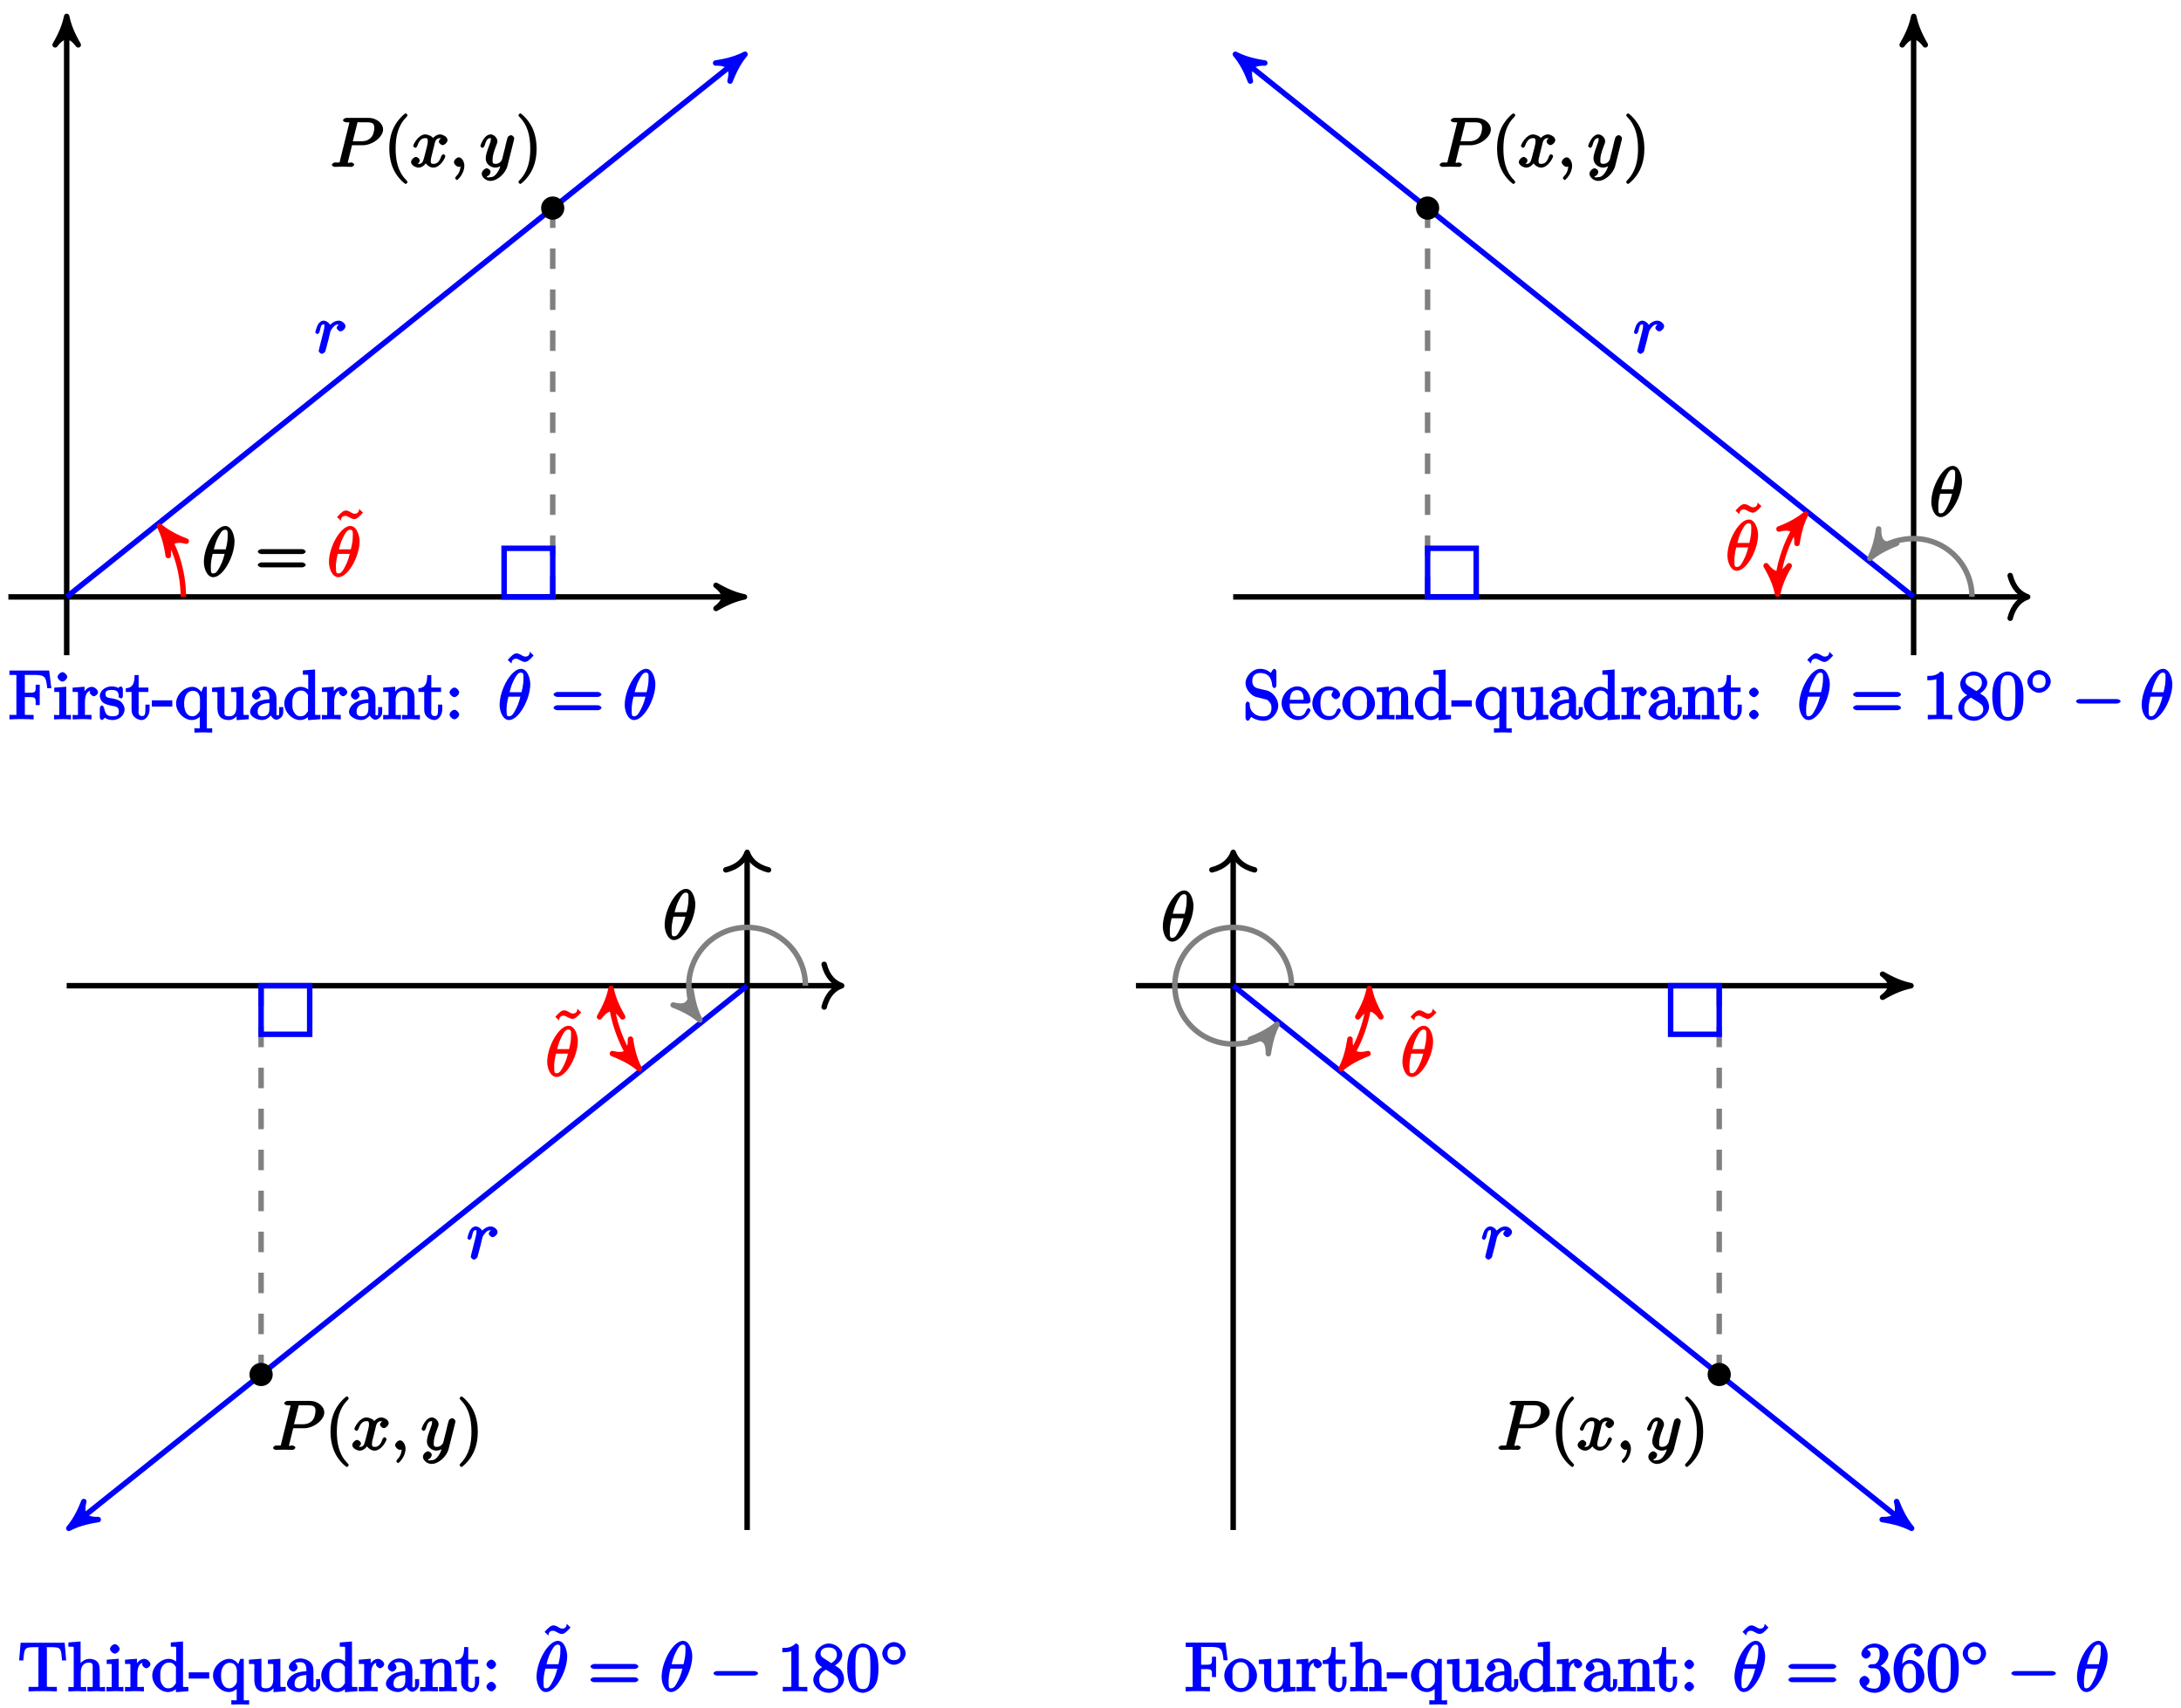 <?xml version="1.0" encoding="UTF-8"?>
<svg xmlns="http://www.w3.org/2000/svg" xmlns:xlink="http://www.w3.org/1999/xlink" width="318pt" height="249pt" viewBox="0 0 318 249" version="1.1">
<defs>
<g>
<symbol overflow="visible" id="glyph0-0">
<path style="stroke:none;" d=""/>
</symbol>
<symbol overflow="visible" id="glyph0-1">
<path style="stroke:none;" d="M 0.703 -0.75 C 0.672 -0.594 0.609 -0.375 0.609 -0.312 C 0.609 -0.141 0.922 0.109 1.078 0.109 C 1.203 0.109 1.547 -0.125 1.594 -0.297 C 1.578 -0.266 1.969 -1.719 2.016 -1.906 C 2.094 -2.234 2.266 -2.938 2.328 -3.203 C 2.375 -3.328 2.609 -3.688 2.844 -3.906 C 2.922 -3.984 3.094 -4.188 3.516 -4.188 C 3.781 -4.188 3.922 -4.062 3.938 -4.062 L 3.938 -4.391 C 3.641 -4.344 3.234 -3.938 3.234 -3.672 C 3.234 -3.516 3.531 -3.172 3.797 -3.172 C 4.062 -3.172 4.516 -3.562 4.516 -3.922 C 4.516 -4.266 4.031 -4.734 3.516 -4.734 C 2.875 -4.734 2.297 -4.203 2.109 -3.922 L 2.406 -3.797 C 2.328 -4.25 1.797 -4.734 1.328 -4.734 C 0.875 -4.734 0.562 -4.297 0.469 -4.109 C 0.297 -3.781 0.109 -3.062 0.109 -3.031 C 0.109 -2.938 0.391 -2.766 0.406 -2.766 C 0.516 -2.766 0.688 -2.938 0.75 -3.156 C 0.922 -3.875 0.953 -4.188 1.312 -4.188 C 1.469 -4.188 1.438 -4.266 1.438 -3.891 C 1.438 -3.672 1.406 -3.562 1.281 -3.047 Z M 0.703 -0.75 "/>
</symbol>
<symbol overflow="visible" id="glyph0-2">
<path style="stroke:none;" d="M 4.703 -5.141 C 4.703 -5.797 4.359 -7.359 3.344 -7.359 C 1.953 -7.359 0.234 -4.375 0.234 -2.094 C 0.234 -1.156 0.703 0.109 1.609 0.109 C 3.016 0.109 4.703 -2.906 4.703 -5.141 Z M 1.641 -3.781 C 1.812 -4.422 1.969 -5.109 2.359 -5.812 C 2.625 -6.297 2.875 -6.812 3.328 -6.812 C 3.812 -6.812 3.703 -6.328 3.703 -5.766 C 3.703 -5.281 3.625 -4.766 3.422 -3.953 L 1.688 -3.953 Z M 3.297 -3.453 C 3.188 -3 3.016 -2.266 2.641 -1.562 C 2.297 -0.875 2.047 -0.438 1.609 -0.438 C 1.281 -0.438 1.25 -0.562 1.25 -1.484 C 1.25 -1.906 1.312 -2.484 1.516 -3.297 L 3.25 -3.297 Z M 3.297 -3.453 "/>
</symbol>
<symbol overflow="visible" id="glyph0-3">
<path style="stroke:none;" d="M 3.016 -3.156 L 4.719 -3.156 C 6.125 -3.156 7.688 -4.344 7.688 -5.469 C 7.688 -6.234 6.859 -7.141 5.547 -7.141 L 2.328 -7.141 C 2.141 -7.141 1.844 -6.969 1.844 -6.781 C 1.844 -6.656 2.109 -6.5 2.312 -6.5 C 2.438 -6.5 2.625 -6.484 2.734 -6.484 C 2.906 -6.453 2.781 -6.594 2.781 -6.484 C 2.781 -6.438 2.766 -6.406 2.734 -6.297 L 1.406 -0.938 C 1.312 -0.547 1.469 -0.641 0.672 -0.641 C 0.516 -0.641 0.219 -0.469 0.219 -0.281 C 0.219 -0.156 0.516 0 0.547 0 C 0.828 0 1.531 -0.031 1.812 -0.031 C 2.031 -0.031 2.25 -0.016 2.453 -0.016 C 2.672 -0.016 2.891 0 3.094 0 C 3.172 0 3.469 -0.156 3.469 -0.359 C 3.469 -0.469 3.203 -0.641 3.016 -0.641 C 2.656 -0.641 2.547 -0.469 2.547 -0.641 C 2.547 -0.703 2.562 -0.75 2.578 -0.812 L 3.156 -3.156 Z M 3.906 -6.281 C 4 -6.625 3.844 -6.5 4.281 -6.5 L 5.234 -6.5 C 6.062 -6.5 6.406 -6.391 6.406 -5.703 C 6.406 -5.312 6.266 -4.578 5.875 -4.219 C 5.375 -3.766 4.906 -3.734 4.469 -3.734 L 3.266 -3.734 Z M 3.906 -6.281 "/>
</symbol>
<symbol overflow="visible" id="glyph0-4">
<path style="stroke:none;" d="M 3.5 -3.172 C 3.562 -3.422 3.625 -4.188 4.312 -4.188 C 4.359 -4.188 4.469 -4.234 4.688 -4.109 L 4.812 -4.391 C 4.531 -4.344 4.156 -3.922 4.156 -3.672 C 4.156 -3.516 4.453 -3.172 4.719 -3.172 C 4.938 -3.172 5.422 -3.516 5.422 -3.906 C 5.422 -4.422 4.672 -4.734 4.328 -4.734 C 3.75 -4.734 3.266 -4.156 3.297 -4.203 C 3.203 -4.469 2.5 -4.734 2.203 -4.734 C 1.172 -4.734 0.422 -3.281 0.422 -3.031 C 0.422 -2.938 0.703 -2.766 0.719 -2.766 C 0.797 -2.766 1 -2.953 1.016 -3.047 C 1.359 -4.094 1.844 -4.188 2.188 -4.188 C 2.375 -4.188 2.547 -4.25 2.547 -3.672 C 2.547 -3.375 2.375 -2.703 2 -1.312 C 1.844 -0.688 1.672 -0.438 1.234 -0.438 C 1.172 -0.438 1.062 -0.391 0.859 -0.516 L 0.734 -0.234 C 0.984 -0.297 1.375 -0.656 1.375 -0.938 C 1.375 -1.203 0.984 -1.453 0.844 -1.453 C 0.531 -1.453 0.109 -1.031 0.109 -0.703 C 0.109 -0.25 0.781 0.109 1.219 0.109 C 1.891 0.109 2.359 -0.641 2.391 -0.703 L 2.094 -0.812 C 2.219 -0.438 2.75 0.109 3.344 0.109 C 4.375 0.109 5.109 -1.328 5.109 -1.578 C 5.109 -1.688 4.859 -1.859 4.828 -1.859 C 4.734 -1.859 4.531 -1.641 4.516 -1.578 C 4.188 -0.516 3.688 -0.438 3.375 -0.438 C 2.984 -0.438 2.984 -0.594 2.984 -0.922 C 2.984 -1.141 3.047 -1.359 3.156 -1.797 Z M 3.5 -3.172 "/>
</symbol>
<symbol overflow="visible" id="glyph0-5">
<path style="stroke:none;" d="M 2.188 -0.172 C 2.188 -0.828 1.781 -1.391 1.391 -1.391 C 1.062 -1.391 0.672 -0.969 0.672 -0.688 C 0.672 -0.422 1.062 0 1.391 0 C 1.5 0 1.75 -0.094 1.859 -0.172 C 1.891 -0.203 1.781 -0.156 1.781 -0.156 C 1.797 -0.156 1.625 -0.312 1.625 -0.172 C 1.625 0.562 1.328 1.047 1 1.375 C 0.891 1.484 0.844 1.625 0.844 1.656 C 0.844 1.719 1.062 1.922 1.109 1.922 C 1.219 1.922 2.188 1 2.188 -0.172 Z M 2.188 -0.172 "/>
</symbol>
<symbol overflow="visible" id="glyph0-6">
<path style="stroke:none;" d="M 5.016 -3.953 C 5.047 -4.094 5.047 -4.109 5.047 -4.188 C 5.047 -4.359 4.75 -4.625 4.594 -4.625 C 4.5 -4.625 4.203 -4.516 4.109 -4.344 C 4.047 -4.203 3.969 -3.891 3.922 -3.703 C 3.859 -3.453 3.781 -3.188 3.734 -2.906 L 3.281 -1.109 C 3.234 -0.969 2.984 -0.438 2.328 -0.438 C 1.828 -0.438 1.891 -0.703 1.891 -1.078 C 1.891 -1.531 2.047 -2.156 2.391 -3.031 C 2.547 -3.438 2.594 -3.547 2.594 -3.75 C 2.594 -4.203 2.109 -4.734 1.609 -4.734 C 0.656 -4.734 0.109 -3.125 0.109 -3.031 C 0.109 -2.938 0.391 -2.766 0.406 -2.766 C 0.516 -2.766 0.688 -2.953 0.734 -3.109 C 1 -4.047 1.234 -4.188 1.578 -4.188 C 1.656 -4.188 1.641 -4.344 1.641 -4.031 C 1.641 -3.781 1.547 -3.516 1.469 -3.328 C 1.078 -2.266 0.891 -1.703 0.891 -1.234 C 0.891 -0.344 1.703 0.109 2.297 0.109 C 2.688 0.109 3.141 -0.109 3.422 -0.391 L 3.125 -0.5 C 2.984 0.016 2.922 0.391 2.516 0.922 C 2.266 1.25 2.016 1.5 1.562 1.5 C 1.422 1.5 1.141 1.641 1.031 1.406 C 0.953 1.406 1.203 1.359 1.344 1.234 C 1.453 1.141 1.594 0.906 1.594 0.719 C 1.594 0.406 1.156 0.203 1.062 0.203 C 0.828 0.203 0.312 0.531 0.312 1.016 C 0.312 1.516 0.938 2.047 1.562 2.047 C 2.578 2.047 3.781 0.984 4.062 -0.156 Z M 5.016 -3.953 "/>
</symbol>
<symbol overflow="visible" id="glyph1-0">
<path style="stroke:none;" d=""/>
</symbol>
<symbol overflow="visible" id="glyph1-1">
<path style="stroke:none;" d="M 6.844 -3.266 C 7 -3.266 7.359 -3.422 7.359 -3.625 C 7.359 -3.812 7 -3.984 6.859 -3.984 L 0.891 -3.984 C 0.75 -3.984 0.375 -3.812 0.375 -3.625 C 0.375 -3.422 0.75 -3.266 0.891 -3.266 Z M 6.859 -1.328 C 7 -1.328 7.359 -1.484 7.359 -1.688 C 7.359 -1.891 7 -2.047 6.844 -2.047 L 0.891 -2.047 C 0.75 -2.047 0.375 -1.891 0.375 -1.688 C 0.375 -1.484 0.75 -1.328 0.891 -1.328 Z M 6.859 -1.328 "/>
</symbol>
<symbol overflow="visible" id="glyph1-2">
<path style="stroke:none;" d="M 4.266 -6.781 L 3.812 -7.219 C 3.812 -6.812 3.609 -6.516 3.172 -6.516 C 2.938 -6.516 2.812 -6.609 2.641 -6.703 C 2.375 -6.875 2.078 -6.984 1.906 -6.984 C 1.531 -6.984 1.203 -6.719 0.594 -6.031 L 1.156 -5.5 C 1.156 -5.906 1.359 -6.203 1.797 -6.203 C 2.031 -6.203 2.156 -6.109 2.328 -6.016 C 2.594 -5.859 2.906 -5.734 3.078 -5.734 C 3.453 -5.734 3.766 -6 4.375 -6.672 Z M 4.266 -6.781 "/>
</symbol>
<symbol overflow="visible" id="glyph1-3">
<path style="stroke:none;" d="M 3.469 2.234 C 3.469 2.203 3.422 2.062 3.25 1.891 C 2 0.641 1.734 -1.125 1.734 -2.656 C 1.734 -4.391 2.062 -6.016 3.297 -7.25 C 3.422 -7.375 3.469 -7.5 3.469 -7.531 C 3.469 -7.609 3.266 -7.812 3.203 -7.812 C 3.094 -7.812 2.031 -6.953 1.438 -5.688 C 0.922 -4.594 0.812 -3.484 0.812 -2.656 C 0.812 -1.875 0.922 -0.672 1.469 0.453 C 2.062 1.688 3.094 2.5 3.203 2.5 C 3.266 2.5 3.469 2.297 3.469 2.234 Z M 3.469 2.234 "/>
</symbol>
<symbol overflow="visible" id="glyph1-4">
<path style="stroke:none;" d="M 3.047 -2.656 C 3.047 -3.422 2.938 -4.641 2.391 -5.766 C 1.797 -6.984 0.766 -7.812 0.672 -7.812 C 0.609 -7.812 0.391 -7.594 0.391 -7.531 C 0.391 -7.5 0.438 -7.375 0.625 -7.203 C 1.609 -6.203 2.125 -4.734 2.125 -2.656 C 2.125 -0.953 1.797 0.688 0.562 1.938 C 0.438 2.062 0.391 2.203 0.391 2.234 C 0.391 2.297 0.609 2.5 0.672 2.5 C 0.766 2.5 1.828 1.656 2.422 0.391 C 2.938 -0.703 3.047 -1.812 3.047 -2.656 Z M 3.047 -2.656 "/>
</symbol>
<symbol overflow="visible" id="glyph1-5">
<path style="stroke:none;" d="M 3.094 -6.547 C 3.094 -6.781 2.938 -6.969 2.625 -6.969 C 1.953 -6.281 1.203 -6.328 0.703 -6.328 L 0.703 -5.688 C 1.094 -5.688 1.797 -5.734 2.016 -5.859 L 2.016 -0.953 C 2.016 -0.594 2.156 -0.641 1.266 -0.641 L 0.766 -0.641 L 0.766 0.016 C 1.297 -0.031 2.156 -0.031 2.562 -0.031 C 2.953 -0.031 3.828 -0.031 4.344 0.016 L 4.344 -0.641 L 3.859 -0.641 C 2.953 -0.641 3.094 -0.578 3.094 -0.953 Z M 3.094 -6.547 "/>
</symbol>
<symbol overflow="visible" id="glyph1-6">
<path style="stroke:none;" d="M 1.75 -4.828 C 1.281 -5.141 1.297 -5.359 1.297 -5.516 C 1.297 -6.125 1.781 -6.391 2.484 -6.391 C 3.203 -6.391 3.672 -6.031 3.672 -5.312 C 3.672 -4.75 3.328 -4.391 2.859 -4.109 Z M 3.203 -3.656 C 3.922 -4.031 4.453 -4.656 4.453 -5.312 C 4.453 -6.234 3.406 -6.969 2.5 -6.969 C 1.5 -6.969 0.516 -6.062 0.516 -5.141 C 0.516 -4.953 0.578 -4.391 1 -3.922 C 1.109 -3.812 1.469 -3.562 1.531 -3.516 C 1.141 -3.328 0.234 -2.656 0.234 -1.672 C 0.234 -0.609 1.438 0.219 2.484 0.219 C 3.609 0.219 4.719 -0.766 4.719 -1.828 C 4.719 -2.188 4.562 -2.766 4.188 -3.188 C 4 -3.391 3.844 -3.484 3.406 -3.766 Z M 1.953 -3.234 L 3.188 -2.469 C 3.453 -2.266 3.875 -2.078 3.875 -1.469 C 3.875 -0.734 3.312 -0.391 2.5 -0.391 C 1.641 -0.391 1.094 -0.844 1.094 -1.672 C 1.094 -2.25 1.359 -2.766 2.078 -3.156 Z M 1.953 -3.234 "/>
</symbol>
<symbol overflow="visible" id="glyph1-7">
<path style="stroke:none;" d="M 4.75 -3.344 C 4.75 -4.141 4.703 -4.938 4.359 -5.688 C 3.891 -6.641 2.906 -6.969 2.5 -6.969 C 1.891 -6.969 0.984 -6.547 0.578 -5.609 C 0.266 -4.922 0.203 -4.141 0.203 -3.344 C 0.203 -2.609 0.297 -1.594 0.703 -0.844 C 1.141 -0.031 2 0.219 2.484 0.219 C 3.016 0.219 3.953 -0.156 4.391 -1.094 C 4.703 -1.781 4.75 -2.562 4.75 -3.344 Z M 2.484 -0.328 C 2.094 -0.328 1.672 -0.406 1.5 -1.359 C 1.391 -1.969 1.391 -2.875 1.391 -3.469 C 1.391 -4.109 1.391 -4.766 1.469 -5.297 C 1.656 -6.484 2.234 -6.422 2.484 -6.422 C 2.812 -6.422 3.297 -6.406 3.484 -5.406 C 3.578 -4.859 3.578 -4.094 3.578 -3.469 C 3.578 -2.719 3.578 -2.047 3.469 -1.406 C 3.312 -0.453 2.938 -0.328 2.484 -0.328 Z M 2.484 -0.328 "/>
</symbol>
<symbol overflow="visible" id="glyph1-8">
<path style="stroke:none;" d="M 2.891 -3.516 C 3.703 -3.781 4.453 -4.641 4.453 -5.422 C 4.453 -6.234 3.406 -6.969 2.453 -6.969 C 1.453 -6.969 0.516 -6.203 0.516 -5.438 C 0.516 -5.109 0.906 -4.766 1.203 -4.766 C 1.5 -4.766 1.875 -5.141 1.875 -5.438 C 1.875 -5.938 1.234 -6.094 1.391 -6.094 C 1.516 -6.312 2.047 -6.391 2.406 -6.391 C 2.828 -6.391 3.188 -6.328 3.188 -5.438 C 3.188 -5.312 3.219 -4.859 2.953 -4.422 C 2.656 -3.938 2.453 -3.953 2.203 -3.953 C 2.125 -3.938 1.891 -3.922 1.812 -3.922 C 1.734 -3.906 1.484 -3.734 1.484 -3.625 C 1.484 -3.516 1.734 -3.359 1.906 -3.359 L 2.344 -3.359 C 3.156 -3.359 3.344 -2.844 3.344 -1.859 C 3.344 -0.516 2.844 -0.391 2.406 -0.391 C 1.969 -0.391 1.344 -0.516 1.203 -0.766 C 1.219 -0.766 1.703 -1.141 1.703 -1.531 C 1.703 -1.891 1.266 -2.25 0.984 -2.25 C 0.734 -2.25 0.234 -1.938 0.234 -1.5 C 0.234 -0.594 1.344 0.219 2.438 0.219 C 3.656 0.219 4.719 -0.844 4.719 -1.859 C 4.719 -2.688 3.922 -3.625 2.891 -3.844 Z M 2.891 -3.516 "/>
</symbol>
<symbol overflow="visible" id="glyph1-9">
<path style="stroke:none;" d="M 1.484 -3.422 L 1.484 -3.672 C 1.484 -6.188 2.547 -6.391 3.062 -6.391 C 3.297 -6.391 3.594 -6.375 3.625 -6.312 C 3.781 -6.312 3.203 -6.156 3.203 -5.703 C 3.203 -5.391 3.625 -5.078 3.844 -5.078 C 4 -5.078 4.469 -5.328 4.469 -5.719 C 4.469 -6.312 3.875 -6.969 3.047 -6.969 C 1.766 -6.969 0.234 -5.516 0.234 -3.312 C 0.234 -0.641 1.578 0.219 2.5 0.219 C 3.609 0.219 4.719 -0.875 4.719 -2.188 C 4.719 -3.453 3.672 -4.578 2.562 -4.578 C 1.891 -4.578 1.328 -3.906 1.141 -3.422 Z M 2.5 -0.391 C 1.875 -0.391 1.75 -0.812 1.688 -0.969 C 1.5 -1.438 1.5 -2.234 1.5 -2.406 C 1.5 -3.188 1.656 -4.031 2.547 -4.031 C 2.719 -4.031 3.047 -4.078 3.344 -3.453 L 3.297 -3.562 C 3.484 -3.203 3.484 -2.688 3.484 -2.203 C 3.484 -1.719 3.484 -1.219 3.406 -1.094 C 3.062 -0.391 2.734 -0.391 2.5 -0.391 Z M 2.5 -0.391 "/>
</symbol>
<symbol overflow="visible" id="glyph2-0">
<path style="stroke:none;" d=""/>
</symbol>
<symbol overflow="visible" id="glyph2-1">
<path style="stroke:none;" d="M 6.25 -4.688 L 5.953 -7.109 L 0.156 -7.109 L 0.156 -6.469 L 0.562 -6.469 C 1.328 -6.469 1.172 -6.516 1.172 -6.156 L 1.172 -0.938 C 1.172 -0.578 1.328 -0.641 0.562 -0.641 L 0.156 -0.641 L 0.156 0.016 C 0.672 -0.031 1.453 -0.031 1.844 -0.031 C 2.25 -0.031 3.156 -0.031 3.688 0.016 L 3.688 -0.641 L 3.188 -0.641 C 2.25 -0.641 2.406 -0.594 2.406 -0.953 L 2.406 -3.234 L 3.094 -3.234 C 4.062 -3.234 3.984 -3.078 3.984 -2.078 L 4.578 -2.078 L 4.578 -5.047 L 3.984 -5.047 C 3.984 -4.031 4.062 -3.875 3.094 -3.875 L 2.406 -3.875 L 2.406 -6.234 C 2.406 -6.562 2.266 -6.469 2.734 -6.469 L 3.922 -6.469 C 5.422 -6.469 5.5 -6.078 5.672 -4.531 L 6.266 -4.531 Z M 6.25 -4.688 "/>
</symbol>
<symbol overflow="visible" id="glyph2-2">
<path style="stroke:none;" d="M 2.625 -0.156 L 2.625 -0.641 C 1.797 -0.641 1.938 -0.516 1.938 -0.906 L 1.938 -4.75 L 0.188 -4.609 L 0.188 -3.984 C 1.016 -3.984 0.922 -4.094 0.922 -3.594 L 0.922 -0.922 C 0.922 -0.469 1 -0.641 0.156 -0.641 L 0.156 0.016 L 1.422 -0.031 C 1.781 -0.031 2.125 -0.016 2.625 0.016 Z M 2.078 -6.188 C 2.078 -6.453 1.688 -6.875 1.391 -6.875 C 1.047 -6.875 0.672 -6.438 0.672 -6.188 C 0.672 -5.906 1.078 -5.5 1.375 -5.5 C 1.719 -5.5 2.078 -5.938 2.078 -6.188 Z M 2.078 -6.188 "/>
</symbol>
<symbol overflow="visible" id="glyph2-3">
<path style="stroke:none;" d="M 3.797 -3.953 C 3.797 -4.281 3.312 -4.734 2.891 -4.734 C 2.156 -4.734 1.625 -3.891 1.484 -3.469 L 1.828 -3.469 L 1.828 -4.75 L 0.094 -4.609 L 0.094 -3.984 C 0.984 -3.984 0.875 -4.078 0.875 -3.594 L 0.875 -0.922 C 0.875 -0.469 0.953 -0.641 0.094 -0.641 L 0.094 0.016 L 1.422 -0.031 C 1.812 -0.031 2.281 -0.031 2.844 0.016 L 2.844 -0.641 L 2.469 -0.641 C 1.734 -0.641 1.891 -0.578 1.891 -0.938 L 1.891 -2.469 C 1.891 -3.453 2.141 -4.188 2.891 -4.188 C 2.953 -4.188 2.844 -4.234 2.875 -4.234 L 3 -4.5 C 2.969 -4.5 2.594 -4.203 2.594 -3.953 C 2.594 -3.672 2.984 -3.359 3.203 -3.359 C 3.375 -3.359 3.797 -3.641 3.797 -3.953 Z M 3.797 -3.953 "/>
</symbol>
<symbol overflow="visible" id="glyph2-4">
<path style="stroke:none;" d="M 3.766 -1.438 C 3.766 -1.969 3.406 -2.375 3.297 -2.5 C 2.953 -2.828 2.453 -2.953 2.031 -3.031 C 1.469 -3.141 0.984 -3.094 0.984 -3.672 C 0.984 -4.031 1.062 -4.281 1.922 -4.281 C 3.016 -4.281 2.891 -3.531 2.906 -3.234 C 2.922 -3.141 3.328 -3.031 3.328 -3.031 L 3.203 -2.984 C 3.344 -2.984 3.516 -3.188 3.516 -3.375 L 3.516 -4.391 C 3.516 -4.562 3.344 -4.797 3.234 -4.797 C 3.188 -4.797 3.031 -4.75 2.906 -4.625 C 2.875 -4.578 2.766 -4.5 2.844 -4.562 C 2.609 -4.75 2.078 -4.797 1.922 -4.797 C 0.703 -4.797 0.156 -3.953 0.156 -3.406 C 0.156 -3.047 0.359 -2.656 0.625 -2.438 C 0.953 -2.188 1.359 -2.078 2.078 -1.938 C 2.297 -1.891 2.938 -1.891 2.938 -1.172 C 2.938 -0.672 2.766 -0.438 1.984 -0.438 C 1.141 -0.438 0.953 -0.844 0.766 -1.688 C 0.734 -1.812 0.562 -2.031 0.453 -2.031 C 0.328 -2.031 0.156 -1.781 0.156 -1.609 L 0.156 -0.297 C 0.156 -0.125 0.328 0.109 0.438 0.109 C 0.484 0.109 0.625 0.047 0.812 -0.141 C 0.828 -0.156 0.828 -0.172 0.891 -0.234 C 1.203 0.047 1.781 0.109 1.984 0.109 C 3.125 0.109 3.766 -0.719 3.766 -1.438 Z M 3.766 -1.438 "/>
</symbol>
<symbol overflow="visible" id="glyph2-5">
<path style="stroke:none;" d="M 3.484 -1.391 L 3.484 -2.141 L 2.875 -2.141 L 2.875 -1.422 C 2.875 -0.672 2.766 -0.469 2.391 -0.469 C 1.719 -0.469 1.891 -1.203 1.891 -1.375 L 1.891 -3.984 L 3.312 -3.984 L 3.312 -4.625 L 1.891 -4.625 L 1.891 -6.453 L 1.297 -6.453 C 1.281 -5.469 1.172 -4.578 0.016 -4.531 L 0.016 -3.984 L 0.859 -3.984 L 0.859 -1.391 C 0.859 -0.172 1.969 0.109 2.328 0.109 C 3.031 0.109 3.484 -0.75 3.484 -1.391 Z M 3.484 -1.391 "/>
</symbol>
<symbol overflow="visible" id="glyph2-6">
<path style="stroke:none;" d="M 2.922 -2.031 L 2.922 -2.766 L -0.062 -2.766 L -0.062 -1.859 L 2.922 -1.859 Z M 2.922 -2.031 "/>
</symbol>
<symbol overflow="visible" id="glyph2-7">
<path style="stroke:none;" d="M 5.422 1.781 L 5.422 1.297 C 4.578 1.297 4.641 1.469 4.641 1.016 L 4.641 -4.734 L 4.141 -4.734 L 3.703 -3.656 L 4.047 -3.656 C 3.922 -3.938 3.344 -4.734 2.547 -4.734 C 1.391 -4.734 0.156 -3.594 0.156 -2.297 C 0.156 -1.062 1.312 0.109 2.469 0.109 C 3.156 0.109 3.688 -0.375 3.906 -0.656 L 3.609 -0.766 L 3.609 1.016 C 3.609 1.469 3.672 1.297 2.828 1.297 L 2.828 1.938 L 4.125 1.906 L 5.422 1.938 Z M 3.641 -1.516 C 3.641 -1.203 3.516 -1.031 3.297 -0.797 C 3.156 -0.656 2.969 -0.438 2.5 -0.438 C 1.781 -0.438 1.328 -1.156 1.328 -2.297 C 1.328 -3.484 1.859 -4.156 2.609 -4.156 C 3.406 -4.156 3.641 -3.453 3.641 -2.922 Z M 3.641 -1.516 "/>
</symbol>
<symbol overflow="visible" id="glyph2-8">
<path style="stroke:none;" d="M 5.5 -0.156 L 5.5 -0.641 C 4.641 -0.641 4.719 -0.531 4.719 -1.031 L 4.719 -4.75 L 2.906 -4.609 L 2.906 -3.984 C 3.781 -3.984 3.688 -4.078 3.688 -3.594 L 3.688 -1.812 C 3.688 -0.953 3.391 -0.438 2.656 -0.438 C 1.828 -0.438 1.953 -0.734 1.953 -1.25 L 1.953 -4.75 L 0.141 -4.609 L 0.141 -3.984 C 1.094 -3.984 0.922 -4.109 0.922 -3.234 L 0.922 -1.734 C 0.922 -0.953 1.094 0.109 2.609 0.109 C 3.172 0.109 3.781 -0.328 4.062 -0.953 L 3.719 -0.953 L 3.719 0.125 L 5.5 -0.016 Z M 5.5 -0.156 "/>
</symbol>
<symbol overflow="visible" id="glyph2-9">
<path style="stroke:none;" d="M 4.984 -1.047 L 4.984 -1.781 L 4.391 -1.781 L 4.391 -1.047 C 4.391 -0.469 4.312 -0.578 4.203 -0.578 C 3.875 -0.578 4 -0.859 4 -0.906 L 4 -2.906 C 4 -3.312 3.953 -3.828 3.594 -4.203 C 3.203 -4.578 2.594 -4.797 2.109 -4.797 C 1.297 -4.797 0.422 -4.156 0.422 -3.5 C 0.422 -3.203 0.812 -2.875 1.062 -2.875 C 1.344 -2.875 1.688 -3.234 1.688 -3.484 C 1.688 -3.609 1.469 -4.109 1.344 -4.109 C 1.406 -4.188 1.781 -4.25 2.094 -4.25 C 2.578 -4.25 2.969 -4.016 2.969 -3.125 L 2.969 -2.922 C 2.641 -2.906 1.938 -2.875 1.312 -2.578 C 0.562 -2.234 0.141 -1.547 0.141 -1.109 C 0.141 -0.297 1.281 0.109 1.906 0.109 C 2.578 0.109 3.203 -0.453 3.391 -0.922 L 3.047 -0.922 C 3.078 -0.516 3.531 0.062 4 0.062 C 4.203 0.062 4.984 -0.234 4.984 -1.047 Z M 2.969 -1.562 C 2.969 -0.609 2.438 -0.438 1.984 -0.438 C 1.5 -0.438 1.25 -0.625 1.25 -1.109 C 1.25 -1.672 1.5 -2.328 2.969 -2.375 Z M 2.969 -1.562 "/>
</symbol>
<symbol overflow="visible" id="glyph2-10">
<path style="stroke:none;" d="M 5.422 -0.156 L 5.422 -0.641 C 4.562 -0.641 4.641 -0.531 4.641 -1.031 L 4.641 -7.266 L 2.859 -7.125 L 2.859 -6.5 C 3.734 -6.5 3.641 -6.594 3.641 -6.094 L 3.641 -3.953 L 3.938 -4.062 C 3.656 -4.422 3.094 -4.734 2.562 -4.734 C 1.391 -4.734 0.156 -3.594 0.156 -2.297 C 0.156 -1.031 1.312 0.109 2.453 0.109 C 3.094 0.109 3.656 -0.281 3.906 -0.594 L 3.609 -0.703 L 3.609 0.125 L 5.422 -0.016 Z M 3.609 -1.328 C 3.609 -1.156 3.656 -1.25 3.547 -1.094 C 3.25 -0.609 2.938 -0.438 2.5 -0.438 C 2.047 -0.438 1.812 -0.641 1.578 -1.031 C 1.312 -1.438 1.328 -1.891 1.328 -2.297 C 1.328 -2.656 1.312 -3.156 1.594 -3.594 C 1.797 -3.906 2.062 -4.188 2.609 -4.188 C 2.953 -4.188 3.234 -4.094 3.547 -3.641 C 3.656 -3.469 3.609 -3.562 3.609 -3.375 Z M 3.609 -1.328 "/>
</symbol>
<symbol overflow="visible" id="glyph2-11">
<path style="stroke:none;" d="M 5.5 -0.156 L 5.5 -0.641 C 4.812 -0.641 4.734 -0.469 4.719 -0.766 L 4.719 -2.672 C 4.719 -3.531 4.672 -3.953 4.359 -4.312 C 4.234 -4.484 3.781 -4.734 3.203 -4.734 C 2.469 -4.734 1.828 -4.141 1.547 -3.516 L 1.891 -3.516 L 1.891 -4.75 L 0.141 -4.609 L 0.141 -3.984 C 1.016 -3.984 0.922 -4.078 0.922 -3.594 L 0.922 -0.922 C 0.922 -0.469 0.984 -0.641 0.141 -0.641 L 0.141 0.016 L 1.453 -0.031 L 2.734 0.016 L 2.734 -0.641 C 1.891 -0.641 1.953 -0.469 1.953 -0.922 L 1.953 -2.75 C 1.953 -3.781 2.5 -4.188 3.125 -4.188 C 3.766 -4.188 3.688 -3.812 3.688 -3.234 L 3.688 -0.922 C 3.688 -0.469 3.766 -0.641 2.906 -0.641 L 2.906 0.016 L 4.219 -0.031 L 5.5 0.016 Z M 5.5 -0.156 "/>
</symbol>
<symbol overflow="visible" id="glyph2-12">
<path style="stroke:none;" d="M 2.078 -3.922 C 2.078 -4.219 1.672 -4.625 1.391 -4.625 C 1.094 -4.625 0.672 -4.219 0.672 -3.922 C 0.672 -3.641 1.094 -3.234 1.391 -3.234 C 1.672 -3.234 2.078 -3.641 2.078 -3.922 Z M 2.078 -0.688 C 2.078 -0.984 1.672 -1.391 1.391 -1.391 C 1.094 -1.391 0.672 -0.984 0.672 -0.688 C 0.672 -0.406 1.094 0 1.391 0 C 1.672 0 2.078 -0.406 2.078 -0.688 Z M 2.078 -0.688 "/>
</symbol>
<symbol overflow="visible" id="glyph2-13">
<path style="stroke:none;" d="M 5.141 -2.016 C 5.141 -3.016 4.312 -4 3.484 -4.203 L 2.203 -4.5 C 1.578 -4.656 1.359 -5.031 1.359 -5.609 C 1.359 -6.297 1.734 -6.75 2.516 -6.75 C 4.172 -6.75 4.219 -5.281 4.281 -4.828 C 4.281 -4.766 4.469 -4.547 4.578 -4.547 C 4.703 -4.547 4.875 -4.75 4.875 -4.938 L 4.875 -6.953 C 4.875 -7.125 4.703 -7.359 4.594 -7.359 C 4.531 -7.359 4.391 -7.297 4.312 -7.172 L 4.062 -6.766 C 3.922 -6.891 3.391 -7.359 2.5 -7.359 C 1.391 -7.359 0.375 -6.312 0.375 -5.25 C 0.375 -4.422 1.094 -3.531 1.859 -3.266 C 1.969 -3.234 2.484 -3.109 3.188 -2.938 C 3.453 -2.875 3.625 -2.844 3.891 -2.484 C 4.109 -2.219 4.156 -2 4.156 -1.672 C 4.156 -0.969 3.844 -0.422 3 -0.422 C 2.719 -0.422 2.078 -0.422 1.547 -0.906 C 0.969 -1.453 0.984 -1.969 0.984 -2.328 C 0.969 -2.422 0.719 -2.594 0.688 -2.594 C 0.562 -2.594 0.375 -2.359 0.375 -2.172 L 0.375 -0.172 C 0.375 -0.016 0.562 0.219 0.672 0.219 C 0.734 0.219 0.875 0.156 0.938 0.047 C 0.938 0.047 0.969 0 1.203 -0.359 C 1.359 -0.188 2.125 0.219 3.016 0.219 C 4.172 0.219 5.141 -0.922 5.141 -2.016 Z M 5.141 -2.016 "/>
</symbol>
<symbol overflow="visible" id="glyph2-14">
<path style="stroke:none;" d="M 4.312 -1.344 C 4.312 -1.453 4.062 -1.641 4 -1.641 C 3.922 -1.641 3.719 -1.406 3.703 -1.328 C 3.344 -0.297 2.625 -0.469 2.531 -0.469 C 2.031 -0.469 1.75 -0.719 1.531 -1.094 C 1.219 -1.562 1.281 -2.109 1.281 -2.297 L 3.891 -2.297 C 4.109 -2.297 4.312 -2.469 4.312 -2.672 C 4.312 -3.656 3.594 -4.797 2.359 -4.797 C 1.203 -4.797 0.094 -3.594 0.094 -2.359 C 0.094 -1.016 1.328 0.109 2.469 0.109 C 3.688 0.109 4.312 -1.156 4.312 -1.344 Z M 3.484 -2.844 L 1.297 -2.844 C 1.344 -4.156 2.016 -4.25 2.359 -4.25 C 3.375 -4.25 3.297 -3.062 3.297 -2.844 Z M 3.484 -2.844 "/>
</symbol>
<symbol overflow="visible" id="glyph2-15">
<path style="stroke:none;" d="M 4.312 -1.344 C 4.312 -1.453 4.031 -1.609 4 -1.609 C 3.922 -1.609 3.719 -1.406 3.703 -1.344 C 3.406 -0.422 2.938 -0.469 2.578 -0.469 C 2.047 -0.469 1.328 -0.734 1.328 -2.328 C 1.328 -3.953 1.984 -4.219 2.516 -4.219 C 2.609 -4.219 3.094 -4.25 3.203 -4.156 C 3.172 -4.141 2.938 -3.672 2.938 -3.547 C 2.938 -3.297 3.297 -2.938 3.562 -2.938 C 3.828 -2.938 4.203 -3.266 4.203 -3.562 C 4.203 -4.234 3.266 -4.797 2.5 -4.797 C 1.25 -4.797 0.156 -3.547 0.156 -2.312 C 0.156 -1.031 1.328 0.109 2.484 0.109 C 3.812 0.109 4.312 -1.25 4.312 -1.344 Z M 4.312 -1.344 "/>
</symbol>
<symbol overflow="visible" id="glyph2-16">
<path style="stroke:none;" d="M 4.859 -2.297 C 4.859 -3.562 3.703 -4.797 2.5 -4.797 C 1.25 -4.797 0.094 -3.531 0.094 -2.297 C 0.094 -1 1.312 0.109 2.484 0.109 C 3.688 0.109 4.859 -1.031 4.859 -2.297 Z M 3.688 -2.375 C 3.688 -2.016 3.734 -1.594 3.516 -1.156 L 3.469 -1.031 C 3.25 -0.594 2.984 -0.469 2.5 -0.469 C 2.062 -0.469 1.75 -0.625 1.469 -1.094 C 1.219 -1.531 1.281 -2.016 1.281 -2.375 C 1.281 -2.766 1.219 -3.188 1.469 -3.625 C 1.734 -4.094 2.078 -4.25 2.484 -4.25 C 2.922 -4.25 3.219 -4.078 3.484 -3.656 C 3.734 -3.219 3.688 -2.75 3.688 -2.375 Z M 3.688 -2.375 "/>
</symbol>
<symbol overflow="visible" id="glyph2-17">
<path style="stroke:none;" d="M 7 -4.672 L 6.797 -7.078 L 0.375 -7.078 L 0.156 -4.5 L 0.766 -4.5 C 0.922 -6.266 0.891 -6.438 2.406 -6.438 C 2.578 -6.438 2.844 -6.438 2.938 -6.422 C 3.156 -6.375 2.969 -6.438 2.969 -6.203 L 2.969 -0.953 C 2.969 -0.609 3.156 -0.641 2.109 -0.641 L 1.531 -0.641 L 1.531 0.016 C 2.109 -0.031 3.125 -0.031 3.594 -0.031 C 4.047 -0.031 5.078 -0.031 5.656 0.016 L 5.656 -0.641 L 5.078 -0.641 C 4.031 -0.641 4.203 -0.609 4.203 -0.953 L 4.203 -6.203 C 4.203 -6.406 4.031 -6.375 4.219 -6.422 C 4.328 -6.438 4.594 -6.438 4.781 -6.438 C 6.297 -6.438 6.266 -6.266 6.406 -4.5 L 7.016 -4.5 Z M 7 -4.672 "/>
</symbol>
<symbol overflow="visible" id="glyph2-18">
<path style="stroke:none;" d="M 5.5 -0.156 L 5.5 -0.641 C 4.812 -0.641 4.734 -0.469 4.719 -0.766 L 4.719 -2.672 C 4.719 -3.531 4.672 -3.953 4.359 -4.312 C 4.234 -4.484 3.781 -4.734 3.203 -4.734 C 2.359 -4.734 1.75 -3.969 1.656 -3.781 L 1.922 -3.781 L 1.922 -7.266 L 0.141 -7.125 L 0.141 -6.5 C 1.016 -6.5 0.922 -6.594 0.922 -6.094 L 0.922 -0.922 C 0.922 -0.469 0.984 -0.641 0.141 -0.641 L 0.141 0.016 L 1.453 -0.031 L 2.734 0.016 L 2.734 -0.641 C 1.891 -0.641 1.953 -0.469 1.953 -0.922 L 1.953 -2.75 C 1.953 -3.781 2.5 -4.188 3.125 -4.188 C 3.766 -4.188 3.688 -3.812 3.688 -3.234 L 3.688 -0.922 C 3.688 -0.469 3.766 -0.641 2.906 -0.641 L 2.906 0.016 L 4.219 -0.031 L 5.5 0.016 Z M 5.5 -0.156 "/>
</symbol>
<symbol overflow="visible" id="glyph3-0">
<path style="stroke:none;" d=""/>
</symbol>
<symbol overflow="visible" id="glyph3-1">
<path style="stroke:none;" d="M 3.734 -1.906 C 3.734 -2.75 2.859 -3.562 2.031 -3.562 C 1.203 -3.562 0.328 -2.719 0.328 -1.906 C 0.328 -1.062 1.219 -0.25 2.031 -0.25 C 2.875 -0.25 3.734 -1.094 3.734 -1.906 Z M 2.031 -0.922 C 1.375 -0.922 1.078 -1.281 1.078 -1.906 C 1.078 -2.547 1.391 -2.906 2.031 -2.906 C 2.688 -2.906 2.984 -2.531 2.984 -1.906 C 2.984 -1.266 2.672 -0.922 2.031 -0.922 Z M 2.031 -0.922 "/>
</symbol>
<symbol overflow="visible" id="glyph4-0">
<path style="stroke:none;" d=""/>
</symbol>
<symbol overflow="visible" id="glyph4-1">
<path style="stroke:none;" d="M 6.562 -2.297 C 6.734 -2.297 7.125 -2.422 7.125 -2.625 C 7.125 -2.828 6.734 -2.953 6.562 -2.953 L 1.172 -2.953 C 1 -2.953 0.625 -2.828 0.625 -2.625 C 0.625 -2.422 1 -2.297 1.172 -2.297 Z M 6.562 -2.297 "/>
</symbol>
</g>
</defs>
<g id="surface1">
<path style="fill:none;stroke-width:0.797;stroke-linecap:butt;stroke-linejoin:miter;stroke:rgb(0%,0%,0%);stroke-opacity:1;stroke-miterlimit:10;" d="M -8.502 -0.001 L 97.78 -0.001 " transform="matrix(1,0,0,-1,9.722,87.038)"/>
<path style="fill-rule:nonzero;fill:rgb(0%,0%,0%);fill-opacity:1;stroke-width:0.797;stroke-linecap:butt;stroke-linejoin:round;stroke:rgb(0%,0%,0%);stroke-opacity:1;stroke-miterlimit:10;" d="M 1.036 -0.001 C -0.261 0.257 -1.554 0.777 -3.108 1.683 C -1.554 0.519 -1.554 -0.516 -3.108 -1.684 C -1.554 -0.778 -0.261 -0.258 1.036 -0.001 Z M 1.036 -0.001 " transform="matrix(1,0,0,-1,107.507,87.038)"/>
<path style="fill:none;stroke-width:0.797;stroke-linecap:butt;stroke-linejoin:miter;stroke:rgb(0%,0%,0%);stroke-opacity:1;stroke-miterlimit:10;" d="M 0.001 -8.504 L 0.001 83.607 " transform="matrix(1,0,0,-1,9.722,87.038)"/>
<path style="fill-rule:nonzero;fill:rgb(0%,0%,0%);fill-opacity:1;stroke-width:0.797;stroke-linecap:butt;stroke-linejoin:round;stroke:rgb(0%,0%,0%);stroke-opacity:1;stroke-miterlimit:10;" d="M 1.036 -0.001 C -0.26 0.261 -1.553 0.776 -3.108 1.683 C -1.553 0.519 -1.553 -0.517 -3.108 -1.684 C -1.553 -0.778 -0.26 -0.259 1.036 -0.001 Z M 1.036 -0.001 " transform="matrix(0,-1,-1,0,9.722,3.431)"/>
<path style="fill:none;stroke-width:0.797;stroke-linecap:butt;stroke-linejoin:miter;stroke:rgb(0%,0%,100%);stroke-opacity:1;stroke-miterlimit:10;" d="M 0.001 -0.001 L 98.093 78.474 " transform="matrix(1,0,0,-1,9.722,87.038)"/>
<path style="fill-rule:nonzero;fill:rgb(0%,0%,100%);fill-opacity:1;stroke-width:0.797;stroke-linecap:butt;stroke-linejoin:round;stroke:rgb(0%,0%,100%);stroke-opacity:1;stroke-miterlimit:10;" d="M 1.035 0.001 C -0.258 0.261 -1.555 0.778 -3.106 1.684 C -1.554 0.517 -1.556 -0.517 -3.108 -1.682 C -1.554 -0.778 -0.259 -0.259 1.035 0.001 Z M 1.035 0.001 " transform="matrix(0.781,-0.625,-0.625,-0.781,107.821,8.562)"/>
<g style="fill:rgb(0%,0%,100%);fill-opacity:1;">
  <use xlink:href="#glyph0-1" x="45.859" y="51.49"/>
</g>
<path style="fill:none;stroke-width:0.797;stroke-linecap:butt;stroke-linejoin:miter;stroke:rgb(100%,0%,0%);stroke-opacity:1;stroke-miterlimit:10;" d="M 17.008 -0.001 C 17.008 3.863 15.691 7.609 14.176 9.503 " transform="matrix(1,0,0,-1,9.722,87.038)"/>
<path style="fill-rule:nonzero;fill:rgb(100%,0%,0%);fill-opacity:1;stroke-width:0.797;stroke-linecap:butt;stroke-linejoin:round;stroke:rgb(100%,0%,0%);stroke-opacity:1;stroke-miterlimit:10;" d="M 1.036 0.002 C -0.26 0.259 -1.554 0.779 -3.108 1.682 C -1.553 0.518 -1.555 -0.516 -3.109 -1.684 C -1.554 -0.777 -0.258 -0.258 1.036 0.002 Z M 1.036 0.002 " transform="matrix(-0.625,-0.781,-0.781,0.625,23.899,77.534)"/>
<g style="fill:rgb(0%,0%,0%);fill-opacity:1;">
  <use xlink:href="#glyph0-2" x="29.491" y="84.057"/>
</g>
<g style="fill:rgb(0%,0%,0%);fill-opacity:1;">
  <use xlink:href="#glyph1-1" x="37.212" y="84.057"/>
</g>
<g style="fill:rgb(100%,0%,0%);fill-opacity:1;">
  <use xlink:href="#glyph1-2" x="48.546" y="81.428"/>
</g>
<g style="fill:rgb(100%,0%,0%);fill-opacity:1;">
  <use xlink:href="#glyph0-2" x="47.729" y="84.057"/>
</g>
<path style="fill:none;stroke-width:0.797;stroke-linecap:butt;stroke-linejoin:miter;stroke:rgb(50%,50%,50%);stroke-opacity:1;stroke-dasharray:2.989,2.989;stroke-miterlimit:10;" d="M 70.868 -0.001 L 70.868 56.694 " transform="matrix(1,0,0,-1,9.722,87.038)"/>
<path style="fill:none;stroke-width:0.797;stroke-linecap:butt;stroke-linejoin:miter;stroke:rgb(0%,0%,100%);stroke-opacity:1;stroke-miterlimit:10;" d="M 70.868 -0.001 L 70.868 7.085 L 63.778 7.085 L 63.778 -0.001 Z M 70.868 -0.001 " transform="matrix(1,0,0,-1,9.722,87.038)"/>
<path style="fill-rule:nonzero;fill:rgb(0%,0%,0%);fill-opacity:1;stroke-width:0.399;stroke-linecap:butt;stroke-linejoin:miter;stroke:rgb(0%,0%,0%);stroke-opacity:1;stroke-miterlimit:10;" d="M 72.36 56.694 C 72.36 57.518 71.692 58.19 70.868 58.19 C 70.04 58.19 69.372 57.518 69.372 56.694 C 69.372 55.869 70.04 55.197 70.868 55.197 C 71.692 55.197 72.36 55.869 72.36 56.694 Z M 72.36 56.694 " transform="matrix(1,0,0,-1,9.722,87.038)"/>
<g style="fill:rgb(0%,0%,0%);fill-opacity:1;">
  <use xlink:href="#glyph0-3" x="48.171" y="24.333"/>
</g>
<g style="fill:rgb(0%,0%,0%);fill-opacity:1;">
  <use xlink:href="#glyph1-3" x="55.951" y="24.333"/>
</g>
<g style="fill:rgb(0%,0%,0%);fill-opacity:1;">
  <use xlink:href="#glyph0-4" x="59.826" y="24.333"/>
  <use xlink:href="#glyph0-5" x="65.515" y="24.333"/>
</g>
<g style="fill:rgb(0%,0%,0%);fill-opacity:1;">
  <use xlink:href="#glyph0-6" x="69.928" y="24.333"/>
</g>
<g style="fill:rgb(0%,0%,0%);fill-opacity:1;">
  <use xlink:href="#glyph1-4" x="75.191" y="24.333"/>
</g>
<g style="fill:rgb(0%,0%,100%);fill-opacity:1;">
  <use xlink:href="#glyph2-1" x="1.217" y="104.887"/>
  <use xlink:href="#glyph2-2" x="7.723" y="104.887"/>
  <use xlink:href="#glyph2-3" x="10.493" y="104.887"/>
  <use xlink:href="#glyph2-4" x="14.398" y="104.887"/>
  <use xlink:href="#glyph2-5" x="18.324" y="104.887"/>
  <use xlink:href="#glyph2-6" x="22.2" y="104.887"/>
  <use xlink:href="#glyph2-7" x="25.517" y="104.887"/>
  <use xlink:href="#glyph2-8" x="30.778" y="104.887"/>
  <use xlink:href="#glyph2-9" x="36.318" y="104.887"/>
  <use xlink:href="#glyph2-10" x="41.299" y="104.887"/>
  <use xlink:href="#glyph2-3" x="46.839" y="104.887"/>
  <use xlink:href="#glyph2-9" x="50.744" y="104.887"/>
  <use xlink:href="#glyph2-11" x="55.726" y="104.887"/>
</g>
<g style="fill:rgb(0%,0%,100%);fill-opacity:1;">
  <use xlink:href="#glyph2-5" x="60.996" y="104.887"/>
  <use xlink:href="#glyph2-12" x="64.872" y="104.887"/>
</g>
<g style="fill:rgb(0%,0%,100%);fill-opacity:1;">
  <use xlink:href="#glyph1-2" x="73.431" y="102.258"/>
</g>
<g style="fill:rgb(0%,0%,100%);fill-opacity:1;">
  <use xlink:href="#glyph0-2" x="72.613" y="104.887"/>
</g>
<g style="fill:rgb(0%,0%,100%);fill-opacity:1;">
  <use xlink:href="#glyph1-1" x="80.335" y="104.887"/>
</g>
<g style="fill:rgb(0%,0%,100%);fill-opacity:1;">
  <use xlink:href="#glyph0-2" x="90.853" y="104.887"/>
</g>
<path style="fill:none;stroke-width:0.797;stroke-linecap:butt;stroke-linejoin:miter;stroke:rgb(0%,0%,0%);stroke-opacity:1;stroke-miterlimit:10;" d="M 285.507 -0.001 L 170.081 -0.001 " transform="matrix(1,0,0,-1,9.722,87.038)"/>
<path style="fill:none;stroke-width:0.797;stroke-linecap:round;stroke-linejoin:round;stroke:rgb(0%,0%,0%);stroke-opacity:1;stroke-miterlimit:10;" d="M -2.549 3.113 C -2.085 1.245 -1.046 0.363 0.001 -0.001 C -1.046 -0.364 -2.085 -1.243 -2.549 -3.11 " transform="matrix(1,0,0,-1,295.643,87.038)"/>
<path style="fill:none;stroke-width:0.797;stroke-linecap:butt;stroke-linejoin:miter;stroke:rgb(0%,0%,0%);stroke-opacity:1;stroke-miterlimit:10;" d="M 269.293 -8.504 L 269.293 83.607 " transform="matrix(1,0,0,-1,9.722,87.038)"/>
<path style="fill-rule:nonzero;fill:rgb(0%,0%,0%);fill-opacity:1;stroke-width:0.797;stroke-linecap:butt;stroke-linejoin:round;stroke:rgb(0%,0%,0%);stroke-opacity:1;stroke-miterlimit:10;" d="M 1.036 0.001 C -0.26 0.259 -1.553 0.779 -3.108 1.685 C -1.553 0.517 -1.553 -0.518 -3.108 -1.682 C -1.553 -0.776 -0.26 -0.26 1.036 0.001 Z M 1.036 0.001 " transform="matrix(0,-1,-1,0,279.033,3.431)"/>
<path style="fill:none;stroke-width:0.797;stroke-linecap:butt;stroke-linejoin:miter;stroke:rgb(0%,0%,100%);stroke-opacity:1;stroke-miterlimit:10;" d="M 269.293 -0.001 L 171.202 78.474 " transform="matrix(1,0,0,-1,9.722,87.038)"/>
<path style="fill-rule:nonzero;fill:rgb(0%,0%,100%);fill-opacity:1;stroke-width:0.797;stroke-linecap:butt;stroke-linejoin:round;stroke:rgb(0%,0%,100%);stroke-opacity:1;stroke-miterlimit:10;" d="M 1.036 -0.001 C -0.258 0.259 -1.554 0.779 -3.107 1.682 C -1.555 0.517 -1.553 -0.517 -3.106 -1.684 C -1.555 -0.778 -0.258 -0.26 1.036 -0.001 Z M 1.036 -0.001 " transform="matrix(-0.781,-0.625,-0.625,0.781,180.933,8.562)"/>
<g style="fill:rgb(0%,0%,100%);fill-opacity:1;">
  <use xlink:href="#glyph0-1" x="238.123" y="51.49"/>
</g>
<path style="fill:none;stroke-width:0.797;stroke-linecap:butt;stroke-linejoin:miter;stroke:rgb(100%,0%,0%);stroke-opacity:1;stroke-miterlimit:10;" d="M 249.451 1.433 C 249.451 4.503 250.986 8.878 252.904 11.276 " transform="matrix(1,0,0,-1,9.722,87.038)"/>
<path style="fill-rule:nonzero;fill:rgb(100%,0%,0%);fill-opacity:1;stroke-width:0.797;stroke-linecap:butt;stroke-linejoin:round;stroke:rgb(100%,0%,0%);stroke-opacity:1;stroke-miterlimit:10;" d="M 1.037 -0.001 C -0.26 0.261 -1.553 0.776 -3.108 1.682 C -1.553 0.518 -1.553 -0.517 -3.108 -1.685 C -1.553 -0.778 -0.26 -0.259 1.037 -0.001 Z M 1.037 -0.001 " transform="matrix(0,1,1,0,259.189,85.604)"/>
<path style="fill-rule:nonzero;fill:rgb(100%,0%,0%);fill-opacity:1;stroke-width:0.797;stroke-linecap:butt;stroke-linejoin:round;stroke:rgb(100%,0%,0%);stroke-opacity:1;stroke-miterlimit:10;" d="M 1.037 0.001 C -0.26 0.259 -1.556 0.778 -3.109 1.682 C -1.554 0.519 -1.555 -0.517 -3.108 -1.684 C -1.553 -0.776 -0.259 -0.261 1.037 0.001 Z M 1.037 0.001 " transform="matrix(0.625,-0.781,-0.781,-0.625,262.642,75.763)"/>
<g style="fill:rgb(100%,0%,0%);fill-opacity:1;">
  <use xlink:href="#glyph1-2" x="252.452" y="80.49"/>
</g>
<g style="fill:rgb(100%,0%,0%);fill-opacity:1;">
  <use xlink:href="#glyph0-2" x="251.635" y="83.119"/>
</g>
<path style="fill:none;stroke-width:0.797;stroke-linecap:butt;stroke-linejoin:miter;stroke:rgb(50%,50%,50%);stroke-opacity:1;stroke-miterlimit:10;" d="M 277.801 -0.001 C 277.801 4.698 273.992 8.503 269.293 8.503 C 266.712 8.503 264.266 7.327 263.552 6.433 " transform="matrix(1,0,0,-1,9.722,87.038)"/>
<path style="fill-rule:nonzero;fill:rgb(50%,50%,50%);fill-opacity:1;stroke-width:0.797;stroke-linecap:butt;stroke-linejoin:round;stroke:rgb(50%,50%,50%);stroke-opacity:1;stroke-miterlimit:10;" d="M 1.036 -0.001 C -0.258 0.26 -1.554 0.779 -3.107 1.683 C -1.555 0.518 -1.554 -0.516 -3.106 -1.683 C -1.555 -0.777 -0.258 -0.26 1.036 -0.001 Z M 1.036 -0.001 " transform="matrix(-0.625,0.781,0.781,0.625,273.288,80.606)"/>
<g style="fill:rgb(0%,0%,0%);fill-opacity:1;">
  <use xlink:href="#glyph0-2" x="281.363" y="75.295"/>
</g>
<path style="fill:none;stroke-width:0.797;stroke-linecap:butt;stroke-linejoin:miter;stroke:rgb(50%,50%,50%);stroke-opacity:1;stroke-dasharray:2.989,2.989;stroke-miterlimit:10;" d="M 198.427 -0.001 L 198.427 56.694 " transform="matrix(1,0,0,-1,9.722,87.038)"/>
<path style="fill:none;stroke-width:0.797;stroke-linecap:butt;stroke-linejoin:miter;stroke:rgb(0%,0%,100%);stroke-opacity:1;stroke-miterlimit:10;" d="M 198.427 -0.001 L 198.427 7.085 L 205.516 7.085 L 205.516 -0.001 Z M 198.427 -0.001 " transform="matrix(1,0,0,-1,9.722,87.038)"/>
<path style="fill-rule:nonzero;fill:rgb(0%,0%,0%);fill-opacity:1;stroke-width:0.399;stroke-linecap:butt;stroke-linejoin:miter;stroke:rgb(0%,0%,0%);stroke-opacity:1;stroke-miterlimit:10;" d="M 199.923 56.694 C 199.923 57.518 199.255 58.19 198.427 58.19 C 197.602 58.19 196.934 57.518 196.934 56.694 C 196.934 55.869 197.602 55.197 198.427 55.197 C 199.255 55.197 199.923 55.869 199.923 56.694 Z M 199.923 56.694 " transform="matrix(1,0,0,-1,9.722,87.038)"/>
<g style="fill:rgb(0%,0%,0%);fill-opacity:1;">
  <use xlink:href="#glyph0-3" x="209.689" y="24.333"/>
</g>
<g style="fill:rgb(0%,0%,0%);fill-opacity:1;">
  <use xlink:href="#glyph1-3" x="217.469" y="24.333"/>
</g>
<g style="fill:rgb(0%,0%,0%);fill-opacity:1;">
  <use xlink:href="#glyph0-4" x="221.343" y="24.333"/>
  <use xlink:href="#glyph0-5" x="227.032" y="24.333"/>
</g>
<g style="fill:rgb(0%,0%,0%);fill-opacity:1;">
  <use xlink:href="#glyph0-6" x="231.446" y="24.333"/>
</g>
<g style="fill:rgb(0%,0%,0%);fill-opacity:1;">
  <use xlink:href="#glyph1-4" x="236.708" y="24.333"/>
</g>
<g style="fill:rgb(0%,0%,100%);fill-opacity:1;">
  <use xlink:href="#glyph2-13" x="181.23" y="104.887"/>
  <use xlink:href="#glyph2-14" x="186.77" y="104.887"/>
  <use xlink:href="#glyph2-15" x="191.193" y="104.887"/>
  <use xlink:href="#glyph2-16" x="195.617" y="104.887"/>
  <use xlink:href="#glyph2-11" x="200.598" y="104.887"/>
  <use xlink:href="#glyph2-10" x="206.138" y="104.887"/>
  <use xlink:href="#glyph2-6" x="211.678" y="104.887"/>
  <use xlink:href="#glyph2-7" x="214.995" y="104.887"/>
  <use xlink:href="#glyph2-8" x="220.256" y="104.887"/>
  <use xlink:href="#glyph2-9" x="225.795" y="104.887"/>
  <use xlink:href="#glyph2-10" x="230.777" y="104.887"/>
  <use xlink:href="#glyph2-3" x="236.316" y="104.887"/>
  <use xlink:href="#glyph2-9" x="240.222" y="104.887"/>
  <use xlink:href="#glyph2-11" x="245.204" y="104.887"/>
</g>
<g style="fill:rgb(0%,0%,100%);fill-opacity:1;">
  <use xlink:href="#glyph2-5" x="250.474" y="104.887"/>
  <use xlink:href="#glyph2-12" x="254.35" y="104.887"/>
</g>
<g style="fill:rgb(0%,0%,100%);fill-opacity:1;">
  <use xlink:href="#glyph1-2" x="262.908" y="102.258"/>
</g>
<g style="fill:rgb(0%,0%,100%);fill-opacity:1;">
  <use xlink:href="#glyph0-2" x="262.092" y="104.887"/>
</g>
<g style="fill:rgb(0%,0%,100%);fill-opacity:1;">
  <use xlink:href="#glyph1-1" x="269.813" y="104.887"/>
</g>
<g style="fill:rgb(0%,0%,100%);fill-opacity:1;">
  <use xlink:href="#glyph1-5" x="280.314" y="104.887"/>
  <use xlink:href="#glyph1-6" x="285.296" y="104.887"/>
  <use xlink:href="#glyph1-7" x="290.278" y="104.887"/>
</g>
<g style="fill:rgb(0%,0%,100%);fill-opacity:1;">
  <use xlink:href="#glyph3-1" x="295.275" y="101.271"/>
</g>
<g style="fill:rgb(0%,0%,100%);fill-opacity:1;">
  <use xlink:href="#glyph4-1" x="302.069" y="104.887"/>
</g>
<g style="fill:rgb(0%,0%,100%);fill-opacity:1;">
  <use xlink:href="#glyph0-2" x="312.033" y="104.887"/>
</g>
<path style="fill:none;stroke-width:0.797;stroke-linecap:butt;stroke-linejoin:miter;stroke:rgb(0%,0%,0%);stroke-opacity:1;stroke-miterlimit:10;" d="M 112.592 -56.695 L 0.001 -56.695 " transform="matrix(1,0,0,-1,9.722,87.038)"/>
<path style="fill:none;stroke-width:0.797;stroke-linecap:round;stroke-linejoin:round;stroke:rgb(0%,0%,0%);stroke-opacity:1;stroke-miterlimit:10;" d="M -2.549 3.112 C -2.084 1.245 -1.045 0.362 0.002 -0.001 C -1.045 -0.364 -2.084 -1.243 -2.549 -3.111 " transform="matrix(1,0,0,-1,122.717,143.733)"/>
<path style="fill:none;stroke-width:0.797;stroke-linecap:butt;stroke-linejoin:miter;stroke:rgb(0%,0%,0%);stroke-opacity:1;stroke-miterlimit:10;" d="M 99.214 -37.648 L 99.214 -136.064 " transform="matrix(1,0,0,-1,9.722,87.038)"/>
<path style="fill:none;stroke-width:0.797;stroke-linecap:round;stroke-linejoin:round;stroke:rgb(0%,0%,0%);stroke-opacity:1;stroke-miterlimit:10;" d="M -2.551 3.109 C -2.086 1.246 -1.047 0.363 -0 0 C -1.047 -0.363 -2.086 -1.246 -2.551 -3.109 " transform="matrix(0,-1,-1,0,108.941,124.289)"/>
<path style="fill:none;stroke-width:0.797;stroke-linecap:butt;stroke-linejoin:miter;stroke:rgb(0%,0%,100%);stroke-opacity:1;stroke-miterlimit:10;" d="M 99.214 -56.695 L 1.122 -135.17 " transform="matrix(1,0,0,-1,9.722,87.038)"/>
<path style="fill-rule:nonzero;fill:rgb(0%,0%,100%);fill-opacity:1;stroke-width:0.797;stroke-linecap:butt;stroke-linejoin:round;stroke:rgb(0%,0%,100%);stroke-opacity:1;stroke-miterlimit:10;" d="M 1.036 -0.002 C -0.26 0.26 -1.554 0.774 -3.108 1.683 C -1.553 0.519 -1.552 -0.518 -3.11 -1.683 C -1.554 -0.776 -0.261 -0.26 1.036 -0.002 Z M 1.036 -0.002 " transform="matrix(-0.781,0.625,0.625,0.781,10.842,222.21)"/>
<g style="fill:rgb(0%,0%,100%);fill-opacity:1;">
  <use xlink:href="#glyph0-1" x="68.032" y="183.571"/>
</g>
<path style="fill:none;stroke-width:0.797;stroke-linecap:butt;stroke-linejoin:miter;stroke:rgb(100%,0%,0%);stroke-opacity:1;stroke-miterlimit:10;" d="M 79.371 -58.128 C 79.371 -61.199 80.906 -65.57 82.824 -67.968 " transform="matrix(1,0,0,-1,9.722,87.038)"/>
<path style="fill-rule:nonzero;fill:rgb(100%,0%,0%);fill-opacity:1;stroke-width:0.797;stroke-linecap:butt;stroke-linejoin:round;stroke:rgb(100%,0%,0%);stroke-opacity:1;stroke-miterlimit:10;" d="M 1.035 -0 C -0.258 0.258 -1.555 0.777 -3.109 1.683 C -1.555 0.519 -1.555 -0.52 -3.109 -1.684 C -1.555 -0.777 -0.258 -0.258 1.035 -0 Z M 1.035 -0 " transform="matrix(0,-1,-1,0,89.098,145.168)"/>
<path style="fill-rule:nonzero;fill:rgb(100%,0%,0%);fill-opacity:1;stroke-width:0.797;stroke-linecap:butt;stroke-linejoin:round;stroke:rgb(100%,0%,0%);stroke-opacity:1;stroke-miterlimit:10;" d="M 1.036 0.001 C -0.26 0.258 -1.554 0.778 -3.106 1.684 C -1.553 0.517 -1.555 -0.517 -3.109 -1.685 C -1.553 -0.778 -0.258 -0.259 1.036 0.001 Z M 1.036 0.001 " transform="matrix(0.625,0.781,0.781,-0.625,92.551,155.008)"/>
<g style="fill:rgb(100%,0%,0%);fill-opacity:1;">
  <use xlink:href="#glyph1-2" x="80.368" y="154.306"/>
</g>
<g style="fill:rgb(100%,0%,0%);fill-opacity:1;">
  <use xlink:href="#glyph0-2" x="79.551" y="156.935"/>
</g>
<path style="fill:none;stroke-width:0.797;stroke-linecap:butt;stroke-linejoin:miter;stroke:rgb(50%,50%,50%);stroke-opacity:1;stroke-miterlimit:10;" d="M 107.717 -56.695 C 107.717 -51.996 103.909 -48.191 99.214 -48.191 C 94.519 -48.191 90.71 -51.996 90.71 -56.695 C 90.71 -58.624 91.367 -60.499 91.679 -60.886 " transform="matrix(1,0,0,-1,9.722,87.038)"/>
<path style="fill-rule:nonzero;fill:rgb(50%,50%,50%);fill-opacity:1;stroke-width:0.797;stroke-linecap:butt;stroke-linejoin:round;stroke:rgb(50%,50%,50%);stroke-opacity:1;stroke-miterlimit:10;" d="M 1.035 -0.001 C -0.258 0.258 -1.555 0.776 -3.11 1.684 C -1.554 0.52 -1.553 -0.517 -3.107 -1.684 C -1.555 -0.775 -0.259 -0.261 1.035 -0.001 Z M 1.035 -0.001 " transform="matrix(0.625,0.781,0.781,-0.625,101.405,147.925)"/>
<g style="fill:rgb(0%,0%,0%);fill-opacity:1;">
  <use xlink:href="#glyph0-2" x="96.675" y="136.971"/>
</g>
<path style="fill:none;stroke-width:0.797;stroke-linecap:butt;stroke-linejoin:miter;stroke:rgb(50%,50%,50%);stroke-opacity:1;stroke-dasharray:2.989,2.989;stroke-miterlimit:10;" d="M 28.347 -56.695 L 28.347 -113.389 " transform="matrix(1,0,0,-1,9.722,87.038)"/>
<path style="fill:none;stroke-width:0.797;stroke-linecap:butt;stroke-linejoin:miter;stroke:rgb(0%,0%,100%);stroke-opacity:1;stroke-miterlimit:10;" d="M 28.347 -56.695 L 28.347 -63.781 L 35.432 -63.781 L 35.432 -56.695 Z M 28.347 -56.695 " transform="matrix(1,0,0,-1,9.722,87.038)"/>
<path style="fill-rule:nonzero;fill:rgb(0%,0%,0%);fill-opacity:1;stroke-width:0.399;stroke-linecap:butt;stroke-linejoin:miter;stroke:rgb(0%,0%,0%);stroke-opacity:1;stroke-miterlimit:10;" d="M 29.843 -113.389 C 29.843 -112.561 29.171 -111.893 28.347 -111.893 C 27.523 -111.893 26.851 -112.561 26.851 -113.389 C 26.851 -114.213 27.523 -114.881 28.347 -114.881 C 29.171 -114.881 29.843 -114.213 29.843 -113.389 Z M 29.843 -113.389 " transform="matrix(1,0,0,-1,9.722,87.038)"/>
<g style="fill:rgb(0%,0%,0%);fill-opacity:1;">
  <use xlink:href="#glyph0-3" x="39.597" y="211.42"/>
</g>
<g style="fill:rgb(0%,0%,0%);fill-opacity:1;">
  <use xlink:href="#glyph1-3" x="47.378" y="211.42"/>
</g>
<g style="fill:rgb(0%,0%,0%);fill-opacity:1;">
  <use xlink:href="#glyph0-4" x="51.252" y="211.42"/>
  <use xlink:href="#glyph0-5" x="56.941" y="211.42"/>
</g>
<g style="fill:rgb(0%,0%,0%);fill-opacity:1;">
  <use xlink:href="#glyph0-6" x="61.355" y="211.42"/>
</g>
<g style="fill:rgb(0%,0%,0%);fill-opacity:1;">
  <use xlink:href="#glyph1-4" x="66.617" y="211.42"/>
</g>
<g style="fill:rgb(0%,0%,100%);fill-opacity:1;">
  <use xlink:href="#glyph2-17" x="2.634" y="246.624"/>
  <use xlink:href="#glyph2-18" x="9.828" y="246.624"/>
  <use xlink:href="#glyph2-2" x="15.367" y="246.624"/>
  <use xlink:href="#glyph2-3" x="18.137" y="246.624"/>
  <use xlink:href="#glyph2-10" x="22.043" y="246.624"/>
  <use xlink:href="#glyph2-6" x="27.582" y="246.624"/>
  <use xlink:href="#glyph2-7" x="30.9" y="246.624"/>
  <use xlink:href="#glyph2-8" x="36.16" y="246.624"/>
  <use xlink:href="#glyph2-9" x="41.7" y="246.624"/>
  <use xlink:href="#glyph2-10" x="46.682" y="246.624"/>
  <use xlink:href="#glyph2-3" x="52.221" y="246.624"/>
  <use xlink:href="#glyph2-9" x="56.127" y="246.624"/>
  <use xlink:href="#glyph2-11" x="61.108" y="246.624"/>
</g>
<g style="fill:rgb(0%,0%,100%);fill-opacity:1;">
  <use xlink:href="#glyph2-5" x="66.379" y="246.624"/>
  <use xlink:href="#glyph2-12" x="70.254" y="246.624"/>
</g>
<g style="fill:rgb(0%,0%,100%);fill-opacity:1;">
  <use xlink:href="#glyph1-2" x="78.813" y="243.995"/>
</g>
<g style="fill:rgb(0%,0%,100%);fill-opacity:1;">
  <use xlink:href="#glyph0-2" x="77.997" y="246.624"/>
</g>
<g style="fill:rgb(0%,0%,100%);fill-opacity:1;">
  <use xlink:href="#glyph1-1" x="85.718" y="246.624"/>
</g>
<g style="fill:rgb(0%,0%,100%);fill-opacity:1;">
  <use xlink:href="#glyph0-2" x="96.235" y="246.624"/>
</g>
<g style="fill:rgb(0%,0%,100%);fill-opacity:1;">
  <use xlink:href="#glyph4-1" x="103.402" y="246.624"/>
</g>
<g style="fill:rgb(0%,0%,100%);fill-opacity:1;">
  <use xlink:href="#glyph1-5" x="113.366" y="246.624"/>
  <use xlink:href="#glyph1-6" x="118.347" y="246.624"/>
  <use xlink:href="#glyph1-7" x="123.329" y="246.624"/>
</g>
<g style="fill:rgb(0%,0%,100%);fill-opacity:1;">
  <use xlink:href="#glyph3-1" x="128.311" y="243.008"/>
</g>
<path style="fill:none;stroke-width:0.797;stroke-linecap:butt;stroke-linejoin:miter;stroke:rgb(0%,0%,0%);stroke-opacity:1;stroke-miterlimit:10;" d="M 155.906 -56.695 L 267.86 -56.695 " transform="matrix(1,0,0,-1,9.722,87.038)"/>
<path style="fill-rule:nonzero;fill:rgb(0%,0%,0%);fill-opacity:1;stroke-width:0.797;stroke-linecap:butt;stroke-linejoin:round;stroke:rgb(0%,0%,0%);stroke-opacity:1;stroke-miterlimit:10;" d="M 1.035 -0.001 C -0.258 0.261 -1.555 0.776 -3.109 1.682 C -1.555 0.518 -1.555 -0.517 -3.109 -1.685 C -1.555 -0.779 -0.258 -0.259 1.035 -0.001 Z M 1.035 -0.001 " transform="matrix(1,0,0,-1,277.598,143.733)"/>
<path style="fill:none;stroke-width:0.797;stroke-linecap:butt;stroke-linejoin:miter;stroke:rgb(0%,0%,0%);stroke-opacity:1;stroke-miterlimit:10;" d="M 170.081 -37.648 L 170.081 -136.064 " transform="matrix(1,0,0,-1,9.722,87.038)"/>
<path style="fill:none;stroke-width:0.797;stroke-linecap:round;stroke-linejoin:round;stroke:rgb(0%,0%,0%);stroke-opacity:1;stroke-miterlimit:10;" d="M -2.551 3.109 C -2.086 1.246 -1.047 0.364 -0 0 C -1.047 -0.363 -2.086 -1.246 -2.551 -3.113 " transform="matrix(0,-1,-1,0,179.813,124.289)"/>
<path style="fill:none;stroke-width:0.797;stroke-linecap:butt;stroke-linejoin:miter;stroke:rgb(0%,0%,100%);stroke-opacity:1;stroke-miterlimit:10;" d="M 170.081 -56.695 L 268.176 -135.17 " transform="matrix(1,0,0,-1,9.722,87.038)"/>
<path style="fill-rule:nonzero;fill:rgb(0%,0%,100%);fill-opacity:1;stroke-width:0.797;stroke-linecap:butt;stroke-linejoin:round;stroke:rgb(0%,0%,100%);stroke-opacity:1;stroke-miterlimit:10;" d="M 1.036 0.002 C -0.261 0.26 -1.554 0.776 -3.11 1.683 C -1.552 0.518 -1.553 -0.519 -3.109 -1.683 C -1.554 -0.775 -0.26 -0.26 1.036 0.002 Z M 1.036 0.002 " transform="matrix(0.781,0.625,0.625,-0.781,277.912,222.21)"/>
<g style="fill:rgb(0%,0%,100%);fill-opacity:1;">
  <use xlink:href="#glyph0-1" x="215.95" y="183.571"/>
</g>
<path style="fill:none;stroke-width:0.797;stroke-linecap:butt;stroke-linejoin:miter;stroke:rgb(100%,0%,0%);stroke-opacity:1;stroke-miterlimit:10;" d="M 189.923 -58.128 C 189.923 -61.199 188.388 -65.57 186.47 -67.968 " transform="matrix(1,0,0,-1,9.722,87.038)"/>
<path style="fill-rule:nonzero;fill:rgb(100%,0%,0%);fill-opacity:1;stroke-width:0.797;stroke-linecap:butt;stroke-linejoin:round;stroke:rgb(100%,0%,0%);stroke-opacity:1;stroke-miterlimit:10;" d="M 1.035 0 C -0.258 0.258 -1.555 0.778 -3.109 1.684 C -1.555 0.52 -1.555 -0.519 -3.109 -1.683 C -1.555 -0.777 -0.258 -0.257 1.035 0 Z M 1.035 0 " transform="matrix(0,-1,-1,0,199.657,145.168)"/>
<path style="fill-rule:nonzero;fill:rgb(100%,0%,0%);fill-opacity:1;stroke-width:0.797;stroke-linecap:butt;stroke-linejoin:round;stroke:rgb(100%,0%,0%);stroke-opacity:1;stroke-miterlimit:10;" d="M 1.036 -0.002 C -0.258 0.259 -1.553 0.778 -3.109 1.685 C -1.555 0.517 -1.553 -0.517 -3.108 -1.681 C -1.554 -0.778 -0.259 -0.258 1.036 -0.002 Z M 1.036 -0.002 " transform="matrix(-0.625,0.781,0.781,0.625,196.203,155.008)"/>
<g style="fill:rgb(100%,0%,0%);fill-opacity:1;">
  <use xlink:href="#glyph1-2" x="205.066" y="154.306"/>
</g>
<g style="fill:rgb(100%,0%,0%);fill-opacity:1;">
  <use xlink:href="#glyph0-2" x="204.249" y="156.935"/>
</g>
<path style="fill:none;stroke-width:0.797;stroke-linecap:butt;stroke-linejoin:miter;stroke:rgb(50%,50%,50%);stroke-opacity:1;stroke-miterlimit:10;" d="M 178.584 -56.695 C 178.584 -51.996 174.78 -48.191 170.081 -48.191 C 165.386 -48.191 161.577 -51.996 161.577 -56.695 C 161.577 -61.39 165.386 -65.199 170.081 -65.199 C 172.662 -65.199 175.108 -64.023 175.826 -63.124 " transform="matrix(1,0,0,-1,9.722,87.038)"/>
<path style="fill-rule:nonzero;fill:rgb(50%,50%,50%);fill-opacity:1;stroke-width:0.797;stroke-linecap:butt;stroke-linejoin:round;stroke:rgb(50%,50%,50%);stroke-opacity:1;stroke-miterlimit:10;" d="M 1.036 0.002 C -0.261 0.26 -1.554 0.776 -3.11 1.683 C -1.552 0.517 -1.554 -0.519 -3.109 -1.683 C -1.554 -0.775 -0.26 -0.26 1.036 0.002 Z M 1.036 0.002 " transform="matrix(0.625,-0.781,-0.781,-0.625,185.557,150.166)"/>
<g style="fill:rgb(0%,0%,0%);fill-opacity:1;">
  <use xlink:href="#glyph0-2" x="169.311" y="137.199"/>
</g>
<path style="fill:none;stroke-width:0.797;stroke-linecap:butt;stroke-linejoin:miter;stroke:rgb(50%,50%,50%);stroke-opacity:1;stroke-dasharray:2.989,2.989;stroke-miterlimit:10;" d="M 240.947 -56.695 L 240.947 -113.389 " transform="matrix(1,0,0,-1,9.722,87.038)"/>
<path style="fill:none;stroke-width:0.797;stroke-linecap:butt;stroke-linejoin:miter;stroke:rgb(0%,0%,100%);stroke-opacity:1;stroke-miterlimit:10;" d="M 240.947 -56.695 L 240.947 -63.781 L 233.862 -63.781 L 233.862 -56.695 Z M 240.947 -56.695 " transform="matrix(1,0,0,-1,9.722,87.038)"/>
<path style="fill-rule:nonzero;fill:rgb(0%,0%,0%);fill-opacity:1;stroke-width:0.399;stroke-linecap:butt;stroke-linejoin:miter;stroke:rgb(0%,0%,0%);stroke-opacity:1;stroke-miterlimit:10;" d="M 242.443 -113.389 C 242.443 -112.561 241.772 -111.893 240.947 -111.893 C 240.123 -111.893 239.455 -112.561 239.455 -113.389 C 239.455 -114.213 240.123 -114.881 240.947 -114.881 C 241.772 -114.881 242.443 -114.213 242.443 -113.389 Z M 242.443 -113.389 " transform="matrix(1,0,0,-1,9.722,87.038)"/>
<g style="fill:rgb(0%,0%,0%);fill-opacity:1;">
  <use xlink:href="#glyph0-3" x="218.262" y="211.42"/>
</g>
<g style="fill:rgb(0%,0%,0%);fill-opacity:1;">
  <use xlink:href="#glyph1-3" x="226.043" y="211.42"/>
</g>
<g style="fill:rgb(0%,0%,0%);fill-opacity:1;">
  <use xlink:href="#glyph0-4" x="229.917" y="211.42"/>
  <use xlink:href="#glyph0-5" x="235.606" y="211.42"/>
</g>
<g style="fill:rgb(0%,0%,0%);fill-opacity:1;">
  <use xlink:href="#glyph0-6" x="240.02" y="211.42"/>
</g>
<g style="fill:rgb(0%,0%,0%);fill-opacity:1;">
  <use xlink:href="#glyph1-4" x="245.282" y="211.42"/>
</g>
<g style="fill:rgb(0%,0%,100%);fill-opacity:1;">
  <use xlink:href="#glyph2-1" x="172.725" y="246.624"/>
</g>
<g style="fill:rgb(0%,0%,100%);fill-opacity:1;">
  <use xlink:href="#glyph2-16" x="178.414" y="246.624"/>
  <use xlink:href="#glyph2-8" x="183.396" y="246.624"/>
  <use xlink:href="#glyph2-3" x="188.936" y="246.624"/>
  <use xlink:href="#glyph2-5" x="192.841" y="246.624"/>
  <use xlink:href="#glyph2-18" x="196.717" y="246.624"/>
  <use xlink:href="#glyph2-6" x="202.256" y="246.624"/>
  <use xlink:href="#glyph2-7" x="205.574" y="246.624"/>
  <use xlink:href="#glyph2-8" x="210.835" y="246.624"/>
  <use xlink:href="#glyph2-9" x="216.374" y="246.624"/>
  <use xlink:href="#glyph2-10" x="221.356" y="246.624"/>
  <use xlink:href="#glyph2-3" x="226.895" y="246.624"/>
  <use xlink:href="#glyph2-9" x="230.801" y="246.624"/>
  <use xlink:href="#glyph2-11" x="235.783" y="246.624"/>
</g>
<g style="fill:rgb(0%,0%,100%);fill-opacity:1;">
  <use xlink:href="#glyph2-5" x="241.043" y="246.624"/>
  <use xlink:href="#glyph2-12" x="244.919" y="246.624"/>
</g>
<g style="fill:rgb(0%,0%,100%);fill-opacity:1;">
  <use xlink:href="#glyph1-2" x="253.477" y="243.995"/>
</g>
<g style="fill:rgb(0%,0%,100%);fill-opacity:1;">
  <use xlink:href="#glyph0-2" x="252.66" y="246.624"/>
</g>
<g style="fill:rgb(0%,0%,100%);fill-opacity:1;">
  <use xlink:href="#glyph1-1" x="260.382" y="246.624"/>
</g>
<g style="fill:rgb(0%,0%,100%);fill-opacity:1;">
  <use xlink:href="#glyph1-8" x="270.883" y="246.624"/>
  <use xlink:href="#glyph1-9" x="275.865" y="246.624"/>
  <use xlink:href="#glyph1-7" x="280.846" y="246.624"/>
</g>
<g style="fill:rgb(0%,0%,100%);fill-opacity:1;">
  <use xlink:href="#glyph3-1" x="285.844" y="243.008"/>
</g>
<g style="fill:rgb(0%,0%,100%);fill-opacity:1;">
  <use xlink:href="#glyph4-1" x="292.638" y="246.624"/>
</g>
<g style="fill:rgb(0%,0%,100%);fill-opacity:1;">
  <use xlink:href="#glyph0-2" x="302.601" y="246.624"/>
</g>
</g>
</svg>
